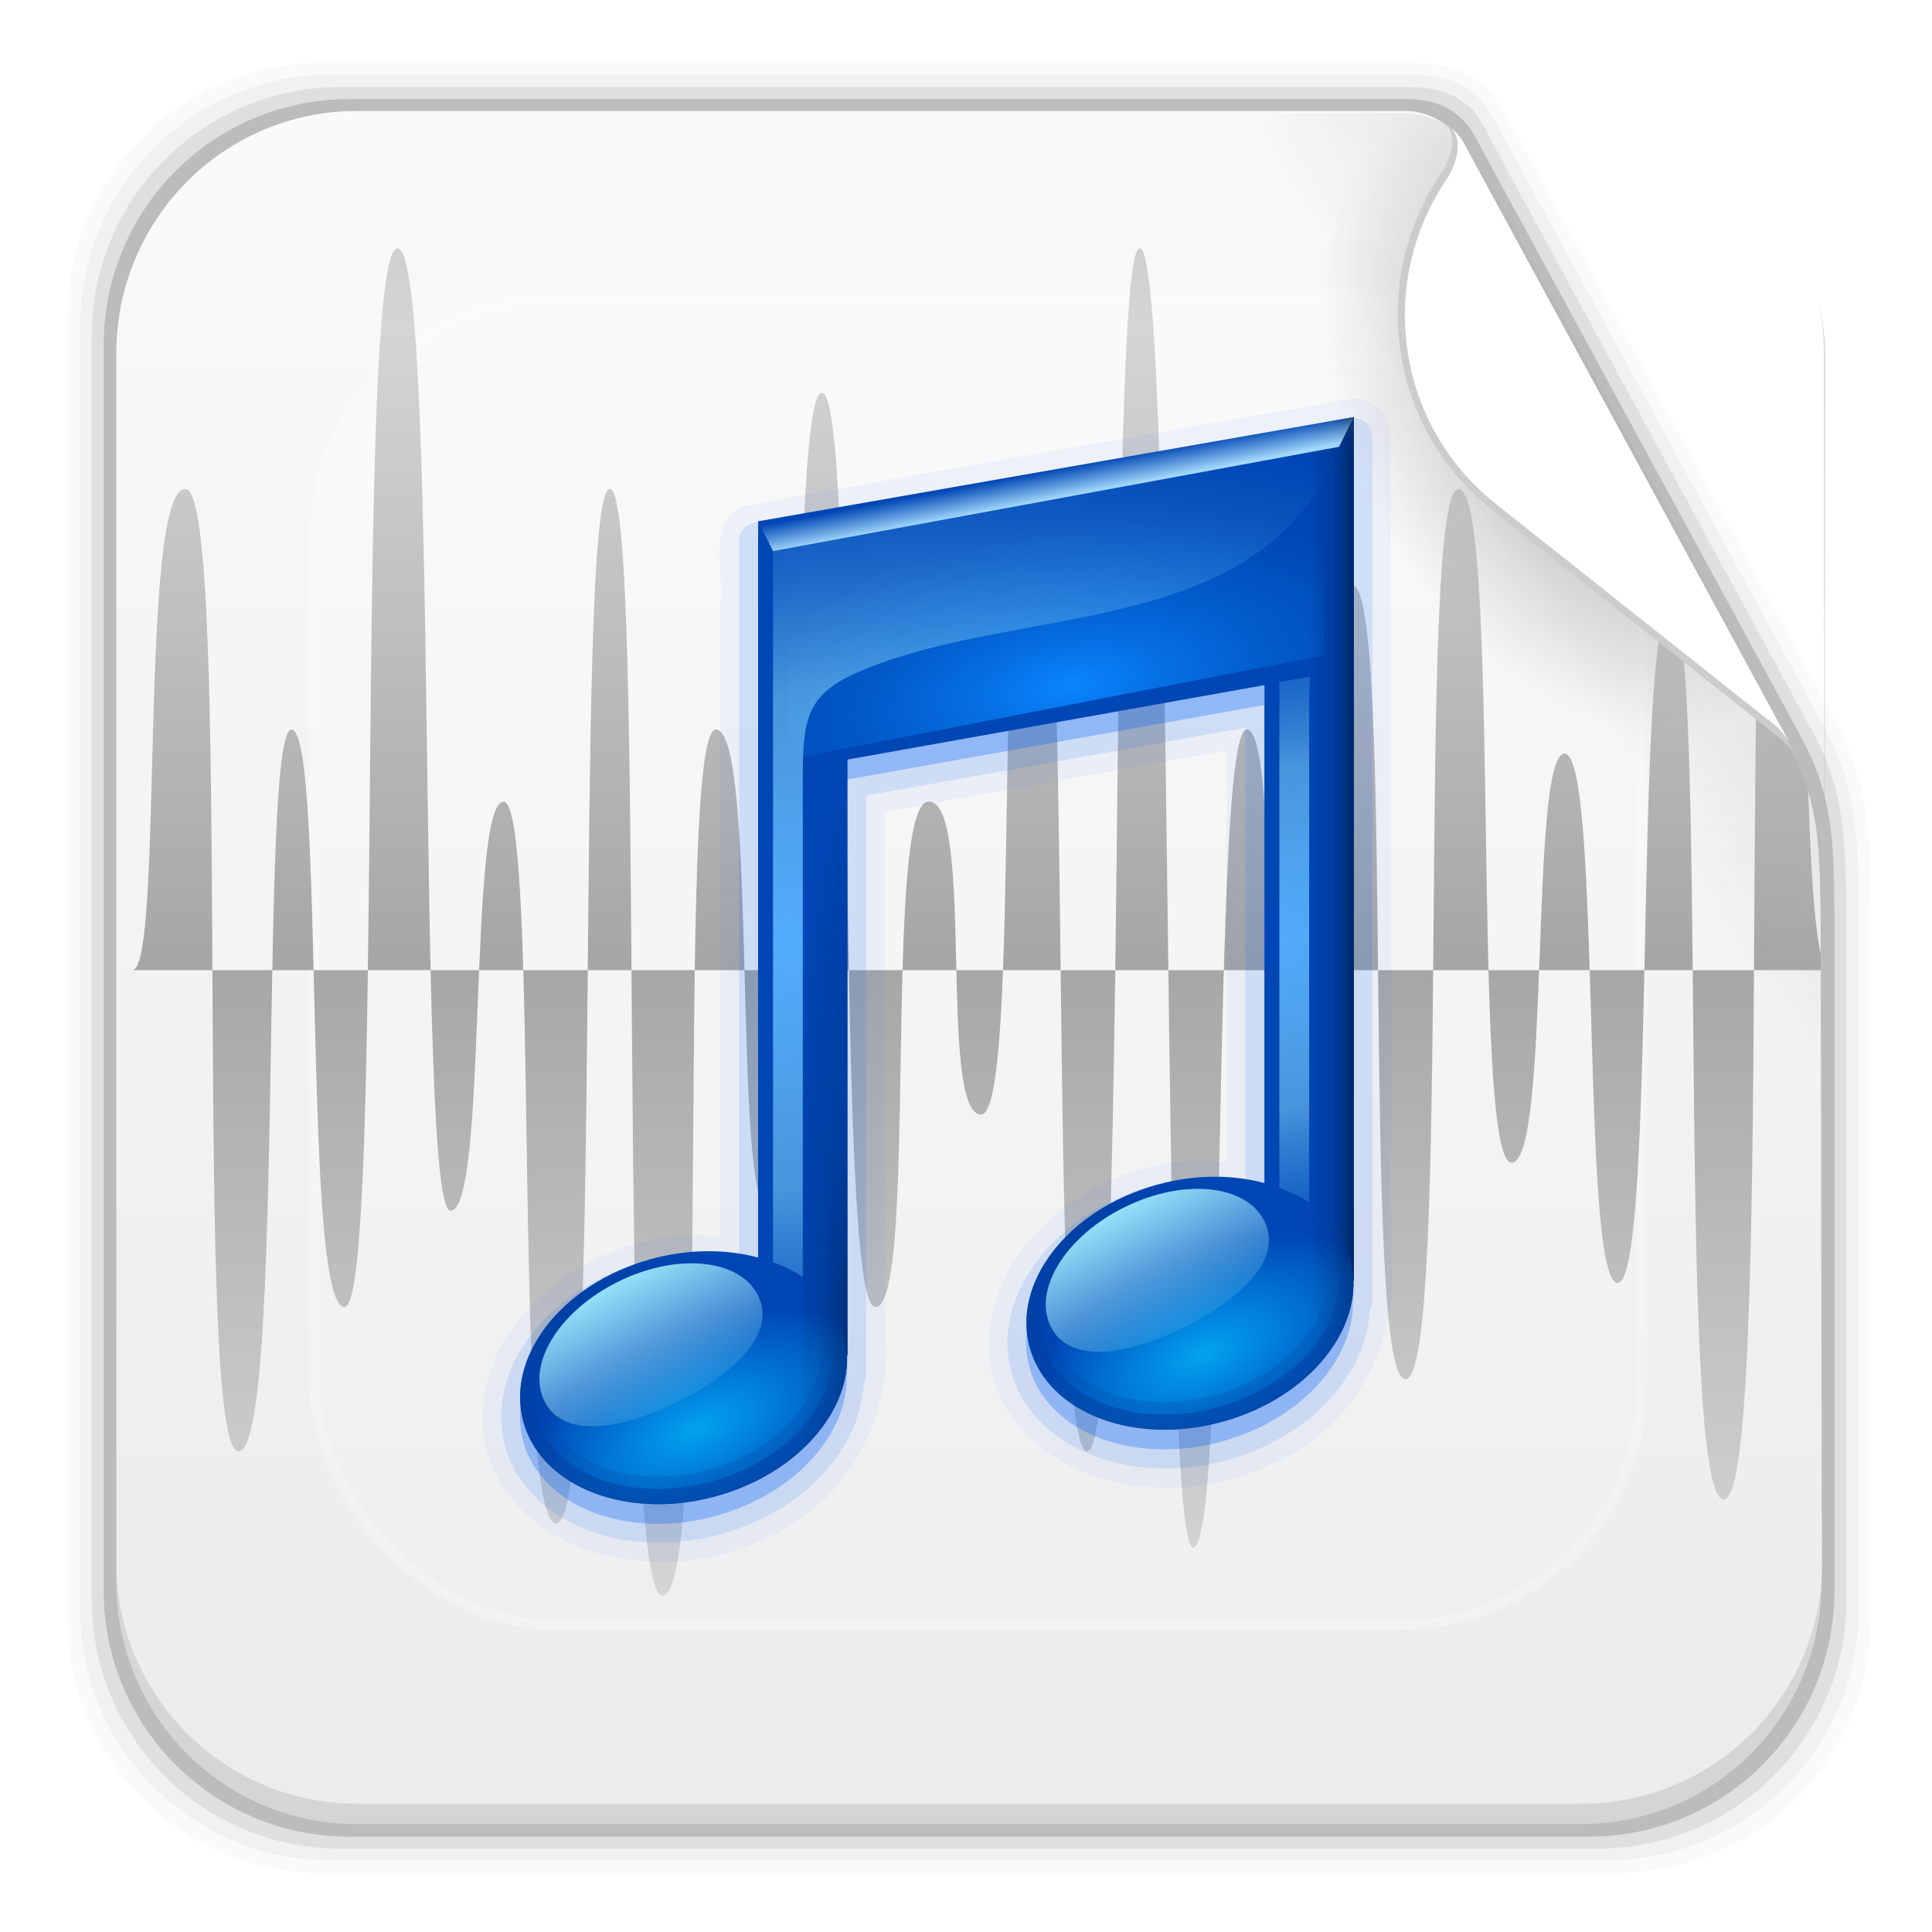 <svg height="96" width="96" xmlns="http://www.w3.org/2000/svg" xmlns:xlink="http://www.w3.org/1999/xlink">
 <defs>
  <filter x="-0.192" y="-0.192" height="1.384" color-interpolation-filters="sRGB" id="filter3794-58" width="1.384">
   <feGaussianBlur stdDeviation="5.28"/>
  </filter>
  <linearGradient x2="0" y1="20.221" y2="138.66" gradientUnits="userSpaceOnUse" id="linearGradient11029">
   <stop stop-color="#fff"/>
   <stop stop-color="#fff" stop-opacity="0" offset="1"/>
  </linearGradient>
  <linearGradient id="linearGradient15916">
   <stop stop-color="#b4b4b4"/>
   <stop stop-color="#b4b4b4" stop-opacity="0" offset="1"/>
  </linearGradient>
  <linearGradient x2="0" y1="90" y2="5.988" gradientUnits="userSpaceOnUse" id="linearGradient8339" gradientTransform="matrix(1.096 0 0 1.069 -4.442 -3.204)">
   <stop stop-color="#ebebeb"/>
   <stop stop-color="#fafafa" offset="1"/>
  </linearGradient>
  <radialGradient cy="360.77" r="21.302" xlink:href="#linearGradient15916" gradientUnits="userSpaceOnUse" id="radialGradient8416" cx="303.16" gradientTransform="matrix(0.441 -0.247 0.391 0.699 -196.61 -156.38)"/>
  <linearGradient x1="320.6" x2="293.81" xlink:href="#linearGradient15916" y1="345.4" y2="361.49" gradientUnits="userSpaceOnUse" id="linearGradient8419" gradientTransform="matrix(1 0 0 1 -224.68 -343.18)"/>
  <linearGradient id="linearGradient3894-2">
   <stop stop-color="#93ddf7"/>
   <stop stop-color="#93ddf7" stop-opacity="0" offset="1"/>
  </linearGradient>
  <linearGradient id="linearGradient3934-2">
   <stop stop-color="#003d9e"/>
   <stop stop-color="#003d9e" stop-opacity="0" offset="1"/>
  </linearGradient>
  <linearGradient id="linearGradient3816-0">
   <stop stop-color="#51acff"/>
   <stop stop-color="#6abaee" stop-opacity="0.675" offset="0.5"/>
   <stop stop-color="#318fe4" stop-opacity="0" offset="1"/>
  </linearGradient>
  <filter color-interpolation-filters="sRGB" id="filter3810-7">
   <feGaussianBlur stdDeviation="0.42"/>
  </filter>
  <clipPath id="clipPath3613-92">
   <use xlink:href="#SVGCleanerId_1"/>
  </clipPath>
  <linearGradient x2="0" y1="48.04" y2="79.52" spreadMethod="reflect" gradientUnits="userSpaceOnUse" id="linearGradient12223" gradientTransform="matrix(1 0 0 1 338.87 -254.78)">
   <stop stop-color="#4caaff"/>
   <stop stop-color="#9fd7f8" offset="1"/>
  </linearGradient>
  <linearGradient x2="0" y1="48.04" y2="79.52" spreadMethod="reflect" gradientUnits="userSpaceOnUse" id="linearGradient12226" gradientTransform="matrix(1 0 0 1 0.605 -0.252)">
   <stop stop-color="#a6a6a6"/>
   <stop stop-color="#d5d5d5" offset="1"/>
  </linearGradient>
  <radialGradient cy="24.634" r="19.01" gradientUnits="userSpaceOnUse" id="radialGradient12278" cx="61" gradientTransform="matrix(1.263 -0.21 0.095 0.571 -18.366 22.765)">
   <stop stop-color="#0a85ff"/>
   <stop stop-color="#006ad3" stop-opacity="0" offset="1"/>
  </radialGradient>
  <radialGradient cy="36.957" r="19" xlink:href="#linearGradient3816-0" gradientUnits="userSpaceOnUse" id="radialGradient12280" cx="41.753" gradientTransform="matrix(3.363 -0.591 0.301 1.713 -109.79 2.681)"/>
  <linearGradient x1="80" x2="77" gradientUnits="userSpaceOnUse" id="linearGradient12282" gradientTransform="matrix(1 0 0 1 0 3)">
   <stop stop-color="#002767"/>
   <stop stop-color="#003180" stop-opacity="0.364" offset="0.5"/>
   <stop stop-color="#002767" stop-opacity="0" offset="1"/>
  </linearGradient>
  <linearGradient x1="52" x2="51.631" y1="10" y2="8.08" gradientUnits="userSpaceOnUse" id="linearGradient12284" gradientTransform="matrix(1 0 0 1 0 3)">
   <stop stop-color="#a2d7fb"/>
   <stop stop-color="#a2d7fb" stop-opacity="0" offset="1"/>
  </linearGradient>
  <radialGradient cy="39.11" r="19" xlink:href="#linearGradient3816-0" gradientUnits="userSpaceOnUse" id="radialGradient12286" cx="40.28" gradientTransform="matrix(3.373 -0.532 0.187 1.189 -71.61 16.442)"/>
  <radialGradient cy="50.609" r="1.5" xlink:href="#linearGradient12282" gradientUnits="userSpaceOnUse" id="radialGradient12288" cx="46" gradientTransform="matrix(2.667 0 0 30.667 -76.67 -1477)"/>
  <radialGradient cy="69.844" r="11" gradientUnits="userSpaceOnUse" id="radialGradient12290" cx="39.769" gradientTransform="matrix(1.16 -0.14 0.072 0.583 -11.414 33.34)">
   <stop stop-color="#01a3f1"/>
   <stop stop-color="#01a3f1" stop-opacity="0" offset="1"/>
  </radialGradient>
  <linearGradient x1="40" x2="41.884" xlink:href="#linearGradient3934-2" y1="70" y2="62.968" gradientUnits="userSpaceOnUse" id="linearGradient12292"/>
  <linearGradient x1="40" x2="42" xlink:href="#linearGradient3934-2" y1="69" y2="64" gradientUnits="userSpaceOnUse" id="linearGradient12294"/>
  <linearGradient x1="31" x2="36" xlink:href="#linearGradient3894-2" y1="61" y2="70" gradientUnits="userSpaceOnUse" id="linearGradient12296" gradientTransform="matrix(1 0 0 1 0 3)"/>
  <linearGradient x1="40" x2="41.884" xlink:href="#linearGradient3934-2" y1="70" y2="62.968" gradientUnits="userSpaceOnUse" id="linearGradient12300" gradientTransform="matrix(1 0 0 1 34 -5)"/>
  <linearGradient x1="40" x2="42" xlink:href="#linearGradient3934-2" y1="69" y2="64" gradientUnits="userSpaceOnUse" id="linearGradient12302" gradientTransform="matrix(1 0 0 1 34 -5)"/>
  <linearGradient x1="31" x2="36" xlink:href="#linearGradient3894-2" y1="61" y2="70" gradientUnits="userSpaceOnUse" id="linearGradient12304" gradientTransform="matrix(1 0 0 1 34 -2)"/>
  <clipPath clipPathUnits="userSpaceOnUse" id="clipPath12308">
   <use xlink:href="#SVGCleanerId_0"/>
  </clipPath>
  <path d="m17.747 5.514c-6.642 0-11.969 5.395-11.969 12.062v61.031c0 6.668 5.327 12.031 11.969 12.031h60.813c6.642 0 11.969-5.363 11.969-12.031l-0.062-33.438c-0.073-3.385-0.113-5.47-1.656-8.312l-16.283-29.967c-0.544-0.769-1.558-1.34-2.625-1.375z" id="SVGCleanerId_0"/>
  <rect x="6" rx="6" y="6" height="84" id="SVGCleanerId_1" width="84"/>
  <path d="m51 65a11 8 0 1 1 -22 0 11 8 0 1 1 22 0z" fill="url(#radialGradient12290)" color="#000000" id="SVGCleanerId_2"/>
 </defs>
 <path d="m16.059 3.108c-7.049 0-12.719 5.67-12.719 12.719v64.531c0 7.049 5.67 12.719 12.719 12.719h64.188c7.049 0 12.719-5.67 12.719-12.719v-35.013c-0.037-3.822-0.042-6.345-1.801-9.586l-16.206-29.842c-1.079-1.883-2.031-2.809-5.135-2.809z" fill-opacity="0.02"/>
 <path d="m16.497 3.702c-6.954 0-12.531 5.609-12.531 12.562v63.656c0 6.954 5.577 12.531 12.531 12.531h63.312c6.954 0 12.562-5.577 12.562-12.531v-34.607c-0.074-3.715-0.065-6.137-1.775-9.285l-16.222-29.849c-0.903-1.708-1.795-2.477-4.534-2.477z" fill-opacity="0.039"/>
 <path d="m16.934 4.327c-6.859 0-12.375 5.516-12.375 12.375v62.781c0 6.859 5.516 12.375 12.375 12.375h62.438c6.859 0 12.375-5.516 12.375-12.375v-34.169c-0.06-3.604-0.055-5.964-1.716-9.019l-16.222-29.842c-0.578-1.218-1.55-2.127-3.906-2.127z" fill-opacity="0.078"/>
 <path d="m17.372 4.921c-6.763 0-12.219 5.455-12.219 12.219v61.906c0 6.763 5.455 12.219 12.219 12.219h61.562c6.763 0 12.219-5.455 12.219-12.219v-33.794c-0.035-3.517-0.084-5.736-1.688-8.69l-16.237-29.895c-0.437-0.772-1.359-1.747-3.339-1.747z" fill-opacity="0.157"/>
 <use xlink:href="#SVGCleanerId_0" fill="url(#linearGradient8339)"/>
 <path d="m5.771 77.595v1.013c0 6.668 5.343 12.032 11.985 12.032h60.809c6.642 0 11.985-5.364 11.985-12.032v-1.013c0 6.668-5.343 12.032-11.985 12.032h-60.809c-6.642 0-11.985-5.364-11.985-12.032z" fill-opacity="0.098"/>
 <g clip-path="url(#clipPath12308)">
  <rect x="15" stroke-width="0.5" rx="12" y="15" clip-path="url(#clipPath3613-92)" fill="url(#linearGradient11029)" stroke="#fff" height="66" filter="url(#filter3794-58)" opacity="0.5" stroke-linecap="round" width="66" transform="matrix(1 0 0 1 0.605 -0.252)"/>
  <path d="m6.574 48.207c1.583 0 0.289-23.91 2.636-23.91 2.418 0 0.288 47.819 2.636 47.819 2.348 0 0.988-35.865 2.636-35.865 1.718 0 0.498 28.692 2.636 28.692 2.068 0 0.428-52.601 2.636-52.601 2.138 0 0.848 47.819 2.636 47.819 1.858 0 0.848-20.323 2.636-20.323 1.858 0 0.358 36.149 2.636 35.865 2.418-0.302 0.778-51.26 2.636-51.406 1.928-0.151 0.15 55.139 2.636 54.992 2.558-0.151 0.568-43.037 2.636-43.037 2.138 0 0.778 23.764 2.636 23.91 1.928 0.151 0.848-40.646 2.636-40.646 1.858 0 0.573 45.225 2.636 45.428 2.165 0.213 0.372-24.901 2.636-25.105 2.363-0.213 0.471 15.541 2.636 15.541 2.066 0 0.471-31.083 2.636-31.083 2.066 0 0.57 47.819 2.636 47.819 2.165 0 0.878-60.377 2.636-59.774 1.868 0.64 0.87 64.769 2.636 64.556 1.769-0.213 0.867-40.444 2.636-40.646 1.868-0.213 0.471 23.91 2.636 23.91 2.264 0 0.57-31.083 2.636-31.083 2.165 0 0.373 39.451 2.636 39.451 2.363 0 0.469-44.233 2.636-44.233 2.165 0 0.57 33.474 2.636 33.474 1.967 0 0.867-20.323 2.636-20.323 1.868 0 0.768 26.301 2.636 26.301 1.967 0 0.768-33.474 2.636-33.474 1.967 0 0.175 44.233 2.636 44.233 2.561 0 0.571-52.826 2.636-52.601 1.967 0.213 0.955 26.301 2.636 26.301" fill="url(#linearGradient12226)"/>
 </g>
 <g transform="matrix(1 0 0 1 2 9.204)">
  <path d="m65.131 10.611c-10.023 1.779-20.084 3.468-30.094 5.312-1.976 0.763-1.032 3.248-1.25 4.862v31.45c-5.744-0.706-12.716 3.966-11.706 10.278 1.449 5.906 9.111 7.15 13.923 4.727 4.083-1.648 6.412-6.068 5.97-10.33v-25.768c5.656-1.021 11.312-2.042 16.969-3.062v20.469c-5.761-0.775-12.674 4.003-11.706 10.279 1.451 5.905 9.111 7.149 13.923 4.725 4.083-1.648 6.412-6.068 5.97-10.33-0.021-13.703 0.042-27.416-0.031-41.112-0.186-0.91-1.057-1.551-1.969-1.5z" fill="#005ef5" opacity="0.05"/>
  <path d="m65.099 11.579-29.594 5.188a0.936 0.936 0 0 0 -0.781 0.938v35.531c-1.616-0.234-3.345-0.216-5.094 0.344-2.35 0.752-4.25 2.129-5.438 3.812s-1.651 3.745-0.969 5.656c0.682 1.91 2.342 3.248 4.344 3.906 2.002 0.658 4.367 0.69 6.719-0.062 3.817-1.221 6.437-4.152 6.625-7.312a0.936 0.936 0 0 0 0.125 -0.469v-28.781l18.844-3.375v22.594c-1.611-0.242-3.338-0.249-5.094 0.312-2.352 0.753-4.251 2.152-5.438 3.844s-1.651 3.744-0.969 5.656c0.682 1.91 2.342 3.248 4.344 3.906 2.002 0.658 4.367 0.69 6.719-0.062 3.817-1.221 6.437-4.152 6.625-7.312a0.936 0.936 0 0 0 0.125 -0.469v-42.906a0.936 0.936 0 0 0 -1.094 -0.938z" fill="#005ef5" opacity="0.12"/>
  <path d="m65.249 12.517-29.589 5.178v36.57c-1.716-0.463-3.744-0.436-5.756 0.208-4.347 1.391-6.937 5.095-5.802 8.276 1.135 3.181 5.57 4.627 9.917 3.236 3.713-1.188 6.131-4.069 6.056-6.866h0.023v-29.589l20.712-3.699v24.735c-1.716-0.463-3.744-0.436-5.756 0.208-4.347 1.391-6.937 5.095-5.802 8.276 1.135 3.181 5.57 4.627 9.917 3.236 3.713-1.188 6.131-4.069 6.056-6.866h0.023v-42.904z" fill="#005ef5" opacity="0.3"/>
  <g transform="matrix(0.74 0 0 0.74 6.071 7.079)">
   <path d="m80 6-40 7v49.438c-2.319-0.626-5.062-0.589-7.781 0.281-5.877 1.881-9.378 6.888-7.844 11.188 1.534 4.3 7.53 6.255 13.406 4.375 5.02-1.607 8.288-5.502 8.188-9.282h0.031v-40l28-5v33.438c-2.319-0.626-5.062-0.589-7.781 0.281-5.877 1.881-9.378 6.888-7.844 11.188 1.534 4.3 7.53 6.255 13.406 4.375 5.02-1.607 8.288-5.502 8.188-9.282h0.031v-58z" fill="#0046b5"/>
   <path d="m42 16v13l36-7v-13l-36 7z" fill="url(#radialGradient12278)" filter="url(#filter3810-7)"/>
   <path d="m79 8-38 7v47.75c0.723 0.272 1.403 0.59 2 1v-33.75c0-4 0.417-5.501 4-7 10.867-4.548 27-2 32-15z" fill="url(#radialGradient12280)"/>
   <path d="m80 6-3 0.531v63.719c1.917-1.807 3.028-4.043 2.969-6.25h0.031v-58z" fill="url(#linearGradient12282)"/>
   <path d="m40 13 1 2 38-7 1-2l-40 7z" fill="url(#linearGradient12284)"/>
   <path d="m77.062 23.438-2.062 0.343v33.969c0.723 0.272 1.403 0.59 2 1v-33.75c0-0.579 0.037-1.08 0.062-1.562z" fill="url(#radialGradient12286)"/>
   <path d="m46 29-3 0.531v45.719c1.917-1.807 3.028-4.043 2.969-6.25h0.031v-40z" fill="url(#radialGradient12288)"/>
   <use xlink:href="#SVGCleanerId_2" transform="matrix(0.967 -0.31 0.347 0.973 -26.27 19.621)"/>
   <path d="m36.594 62c-1.414 0.013-2.906 0.249-4.375 0.719-5.877 1.881-9.378 6.888-7.844 11.188 1.534 4.3 7.53 6.255 13.406 4.375 5.877-1.881 9.378-6.888 7.844-11.188-1.151-3.225-4.79-5.134-9.031-5.094zm0.094 1.844c1.226-0.011 2.348 0.175 3.344 0.5 1.992 0.65 3.312 1.823 3.844 3.312 0.531 1.489 0.261 3.183-0.906 4.844s-3.222 3.202-5.812 4.031c-2.591 0.829-5.195 0.775-7.188 0.125s-3.312-1.823-3.844-3.312c-0.531-1.489-0.261-3.183 0.906-4.844s3.222-3.202 5.812-4.031c1.295-0.415 2.618-0.614 3.844-0.625z" fill="url(#linearGradient12292)" color="#000000" opacity="0.2"/>
   <path d="m36.594 62c-1.414 0.013-2.906 0.249-4.375 0.719-5.877 1.881-9.378 6.888-7.844 11.188 1.534 4.3 7.53 6.255 13.406 4.375 5.877-1.881 9.378-6.888 7.844-11.188-1.151-3.225-4.79-5.134-9.031-5.094zm0.031 1.031c1.308-0.011 2.561 0.174 3.656 0.531 2.19 0.715 3.768 2.055 4.406 3.844 0.638 1.788 0.22 3.768-1.062 5.594s-3.439 3.433-6.188 4.312-5.529 0.84-7.719 0.125-3.768-2.055-4.406-3.844c-0.638-1.788-0.22-3.768 1.062-5.594s3.439-3.433 6.188-4.312c1.374-0.44 2.754-0.645 4.062-0.656z" fill="url(#linearGradient12294)" color="#000000" opacity="0.5"/>
   <path d="m40 65c1.221 2.477-1.444 5.171-5.407 7.125s-7.723 2.426-8.944-0.051c-1.221-2.477 1.002-6.068 4.965-8.022s8.165-1.529 9.386 0.948z" fill="url(#linearGradient12296)" color="#000000"/>
   <use xlink:href="#SVGCleanerId_2" transform="matrix(0.967 -0.31 0.347 0.973 7.732 14.621)"/>
   <path d="m70.594 57c-1.414 0.013-2.906 0.249-4.375 0.719-5.877 1.881-9.378 6.888-7.844 11.188 1.534 4.3 7.53 6.255 13.406 4.375 5.877-1.881 9.378-6.888 7.844-11.188-1.151-3.225-4.79-5.134-9.031-5.094zm0.094 1.844c1.226-0.011 2.348 0.175 3.344 0.5 1.992 0.65 3.312 1.823 3.844 3.312 0.531 1.489 0.261 3.183-0.906 4.844s-3.222 3.202-5.812 4.031c-2.591 0.829-5.195 0.775-7.188 0.125s-3.312-1.823-3.844-3.312c-0.531-1.489-0.261-3.183 0.906-4.844s3.222-3.202 5.812-4.031c1.295-0.415 2.618-0.614 3.844-0.625z" fill="url(#linearGradient12300)" color="#000000" opacity="0.2"/>
   <path d="m70.594 57c-1.414 0.013-2.906 0.249-4.375 0.719-5.877 1.881-9.378 6.888-7.844 11.188 1.534 4.3 7.53 6.255 13.406 4.375 5.877-1.881 9.378-6.888 7.844-11.188-1.151-3.225-4.79-5.134-9.031-5.094zm0.031 1.031c1.308-0.011 2.561 0.174 3.656 0.531 2.19 0.715 3.768 2.055 4.406 3.844 0.638 1.788 0.22 3.768-1.062 5.594s-3.439 3.433-6.188 4.312-5.529 0.84-7.719 0.125c-2.19-0.714-3.768-2.055-4.407-3.843-0.638-1.789-0.22-3.768 1.063-5.594 1.283-1.826 3.439-3.433 6.188-4.312 1.374-0.44 2.754-0.645 4.062-0.656z" fill="url(#linearGradient12302)" color="#000000" opacity="0.5"/>
   <path d="m74 60c1.221 2.477-1.444 5.171-5.407 7.125s-7.723 2.426-8.944-0.051c-1.221-2.477 1.002-6.068 4.965-8.022s8.165-1.529 9.386 0.948z" fill="url(#linearGradient12304)" color="#000000"/>
  </g>
 </g>
 <path d="m344.83-206.32c1.583 0 0.289-23.91 2.636-23.91 2.418 0 0.288 47.819 2.636 47.819 2.348 0 0.988-35.865 2.636-35.865 1.718 0 0.498 28.692 2.636 28.692 2.068 0 0.428-52.601 2.636-52.601 2.138 0 0.848 47.819 2.636 47.819 1.858 0 0.848-20.323 2.636-20.323 1.858 0 0.358 36.149 2.636 35.865 2.418-0.302 0.778-51.26 2.636-51.406 1.928-0.151 0.15 55.139 2.636 54.992 2.558-0.151 0.568-43.037 2.636-43.037 2.138 0 0.778 23.764 2.636 23.91 1.928 0.151 0.848-40.646 2.636-40.646 1.858 0 0.573 45.225 2.636 45.428 2.165 0.213 0.372-24.901 2.636-25.105 2.363-0.213 0.471 15.541 2.636 15.541 2.066 0 0.471-31.083 2.636-31.083 2.066 0 0.57 47.819 2.636 47.819 2.165 0 0.878-60.377 2.636-59.774 1.868 0.64 0.87 64.769 2.636 64.556 1.769-0.213 0.867-40.444 2.636-40.646 1.868-0.213 0.471 23.91 2.636 23.91 2.264 0 0.57-31.083 2.636-31.083 2.165 0 0.373 39.451 2.636 39.451 2.363 0 0.469-44.233 2.636-44.233 2.165 0 0.57 33.474 2.636 33.474 1.967 0 0.867-20.323 2.636-20.323 1.868 0 0.768 26.301 2.636 26.301 1.967 0 0.768-33.474 2.636-33.474 1.967 0 0.175 44.233 2.636 44.233 2.561 0 0.571-52.826 2.636-52.601 1.967 0.213 0.955 26.301 2.636 26.301" fill="url(#linearGradient12223)" opacity="0.4"/>
 <path d="m57.817 5.617v85.125h20.906c6.642 0 11.969-5.363 11.969-12.031v-61.031c0-0.924-0.119-1.792-0.312-2.656 0.159 0.786 0.25 1.604 0.25 2.438v27.812c-0.073-3.385-0.113-5.47-1.656-8.312l-16.282-29.968c-0.539-0.762-1.39-1.162-2.594-1.375h-12.281z" fill="url(#linearGradient8419)"/>
 <path d="m71.473 4.43c-7.472 3.35-12.688 10.913-12.688 19.719 0 11.911 9.517 21.562 21.281 21.562 4.387 0 8.456-1.355 11.844-3.656l-20.437-37.625z" stroke-width="0.1" fill="url(#radialGradient8416)"/>
 <path d="m72.4 6.578c-0.341-0.304-0.564-0.388-0.564-0.388s0.835 0.582-0.164 2.32c-3.7 5.369-2.696 12.724 2.466 16.827l13.888 11.014c0.78 0.575 0.961 0.847 1.248 1.29z" fill="#ccc"/>
 <path d="m72.648 6.946c-0.268-0.371-0.483-0.513-0.483-0.513s0.744 0.7-0.219 2.376c-3.568 5.178-2.599 12.27 2.378 16.227l13.393 10.621c0.752 0.555 0.927 0.817 1.204 1.244z" fill="#fff"/>
</svg>
